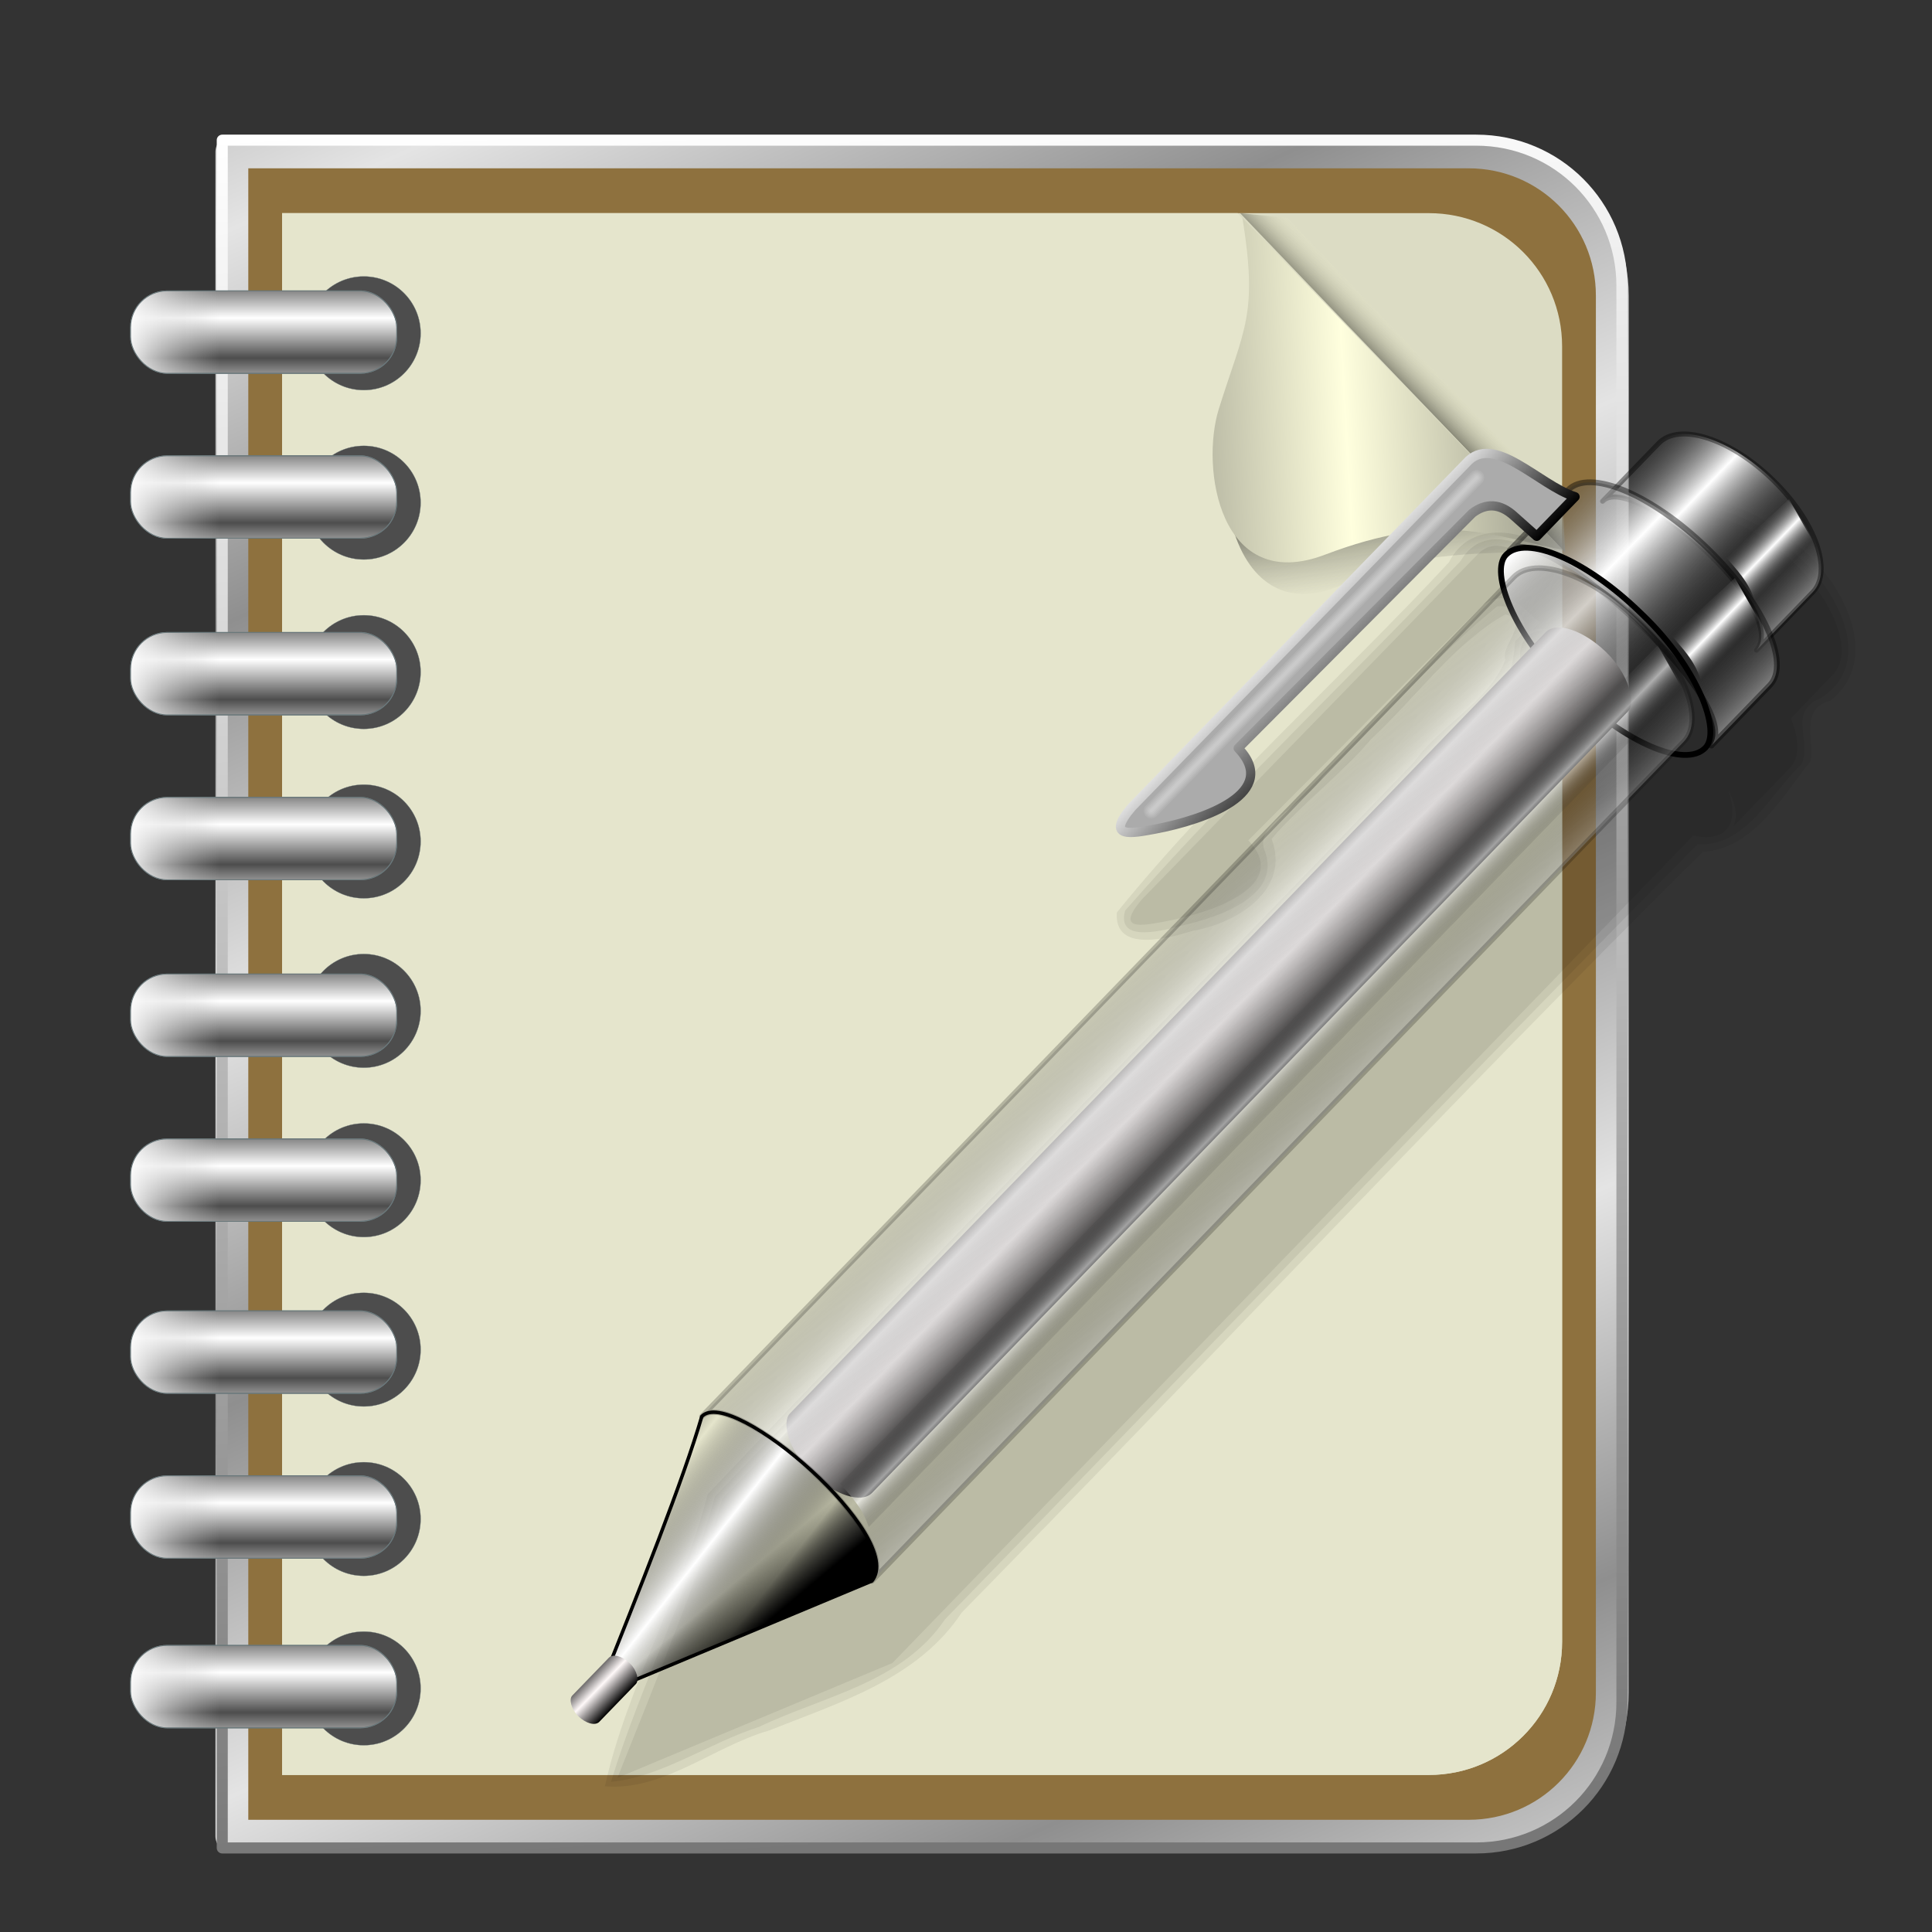 <?xml version="1.0" encoding="UTF-8" standalone="no"?>
<!-- Created with Inkscape (http://www.inkscape.org/) -->

<svg
   xmlns:dc="http://purl.org/dc/elements/1.1/"
   xmlns:cc="http://creativecommons.org/ns#"
   xmlns:rdf="http://www.w3.org/1999/02/22-rdf-syntax-ns#"
   xmlns:svg="http://www.w3.org/2000/svg"
   xmlns="http://www.w3.org/2000/svg"
   xmlns:xlink="http://www.w3.org/1999/xlink"
   xmlns:sodipodi="http://sodipodi.sourceforge.net/DTD/sodipodi-0.dtd"
   xmlns:inkscape="http://www.inkscape.org/namespaces/inkscape"
   id="svg2"
   version="1.1"
   inkscape:version="0.91 r13725"
   width="256"
   height="256"
   viewBox="0 0 256 256"
   sodipodi:docname="evolution-memos.svg">
  <rect x="0" y="0" width="256" height="256" fill="#333333" stroke="none"/>
  <defs
     id="defs6">
    <linearGradient
       inkscape:collect="always"
       id="linearGradient4367">
      <stop
         style="stop-color:#ffffff;stop-opacity:1"
         offset="0"
         id="stop4369" />
      <stop
         style="stop-color:#777777;stop-opacity:1"
         offset="1"
         id="stop4371" />
    </linearGradient>
    <linearGradient
       inkscape:collect="always"
       id="linearGradient4318">
      <stop
         style="stop-color:#000000;stop-opacity:0.478"
         offset="0"
         id="stop4320" />
      <stop
         style="stop-color:#59594e;stop-opacity:0;"
         offset="1"
         id="stop4322" />
    </linearGradient>
    <linearGradient
       inkscape:collect="always"
       id="linearGradient4308">
      <stop
         style="stop-color:#59594e;stop-opacity:1"
         offset="0"
         id="stop4310" />
      <stop
         style="stop-color:#ffffde;stop-opacity:0;"
         offset="1"
         id="stop4312" />
    </linearGradient>
    <linearGradient
       inkscape:collect="always"
       id="linearGradient4298">
      <stop
         style="stop-color:#ffffde;stop-opacity:1"
         offset="0"
         id="stop4300" />
      <stop
         style="stop-color:#a7a795;stop-opacity:1"
         offset="1"
         id="stop4302" />
    </linearGradient>
    <linearGradient
       inkscape:collect="always"
       id="linearGradient4284">
      <stop
         style="stop-color:#8f8f8f;stop-opacity:1"
         offset="0"
         id="stop4286" />
      <stop
         style="stop-color:#e4e4e4;stop-opacity:1"
         offset="1"
         id="stop4288" />
    </linearGradient>
    <linearGradient
       inkscape:collect="always"
       id="linearGradient4194">
      <stop
         style="stop-color:#bebebe;stop-opacity:0"
         offset="0"
         id="stop4196" />
      <stop
         style="stop-color:#ffffff;stop-opacity:1"
         offset="1"
         id="stop4198" />
    </linearGradient>
    <linearGradient
       id="linearGradient4174"
       inkscape:collect="always">
      <stop
         id="stop4186"
         offset="0"
         style="stop-color:#4d4d4d;stop-opacity:1;" />
      <stop
         id="stop4188"
         offset="1"
         style="stop-color:#ffffff;stop-opacity:1" />
    </linearGradient>
    <linearGradient
       inkscape:collect="always"
       xlink:href="#linearGradient4174"
       id="linearGradient4180"
       x1="44.266"
       y1="168.555"
       x2="44.266"
       y2="154.405"
       gradientUnits="userSpaceOnUse"
       spreadMethod="reflect"
       gradientTransform="translate(-1.665,0.832)" />
    <linearGradient
       inkscape:collect="always"
       xlink:href="#linearGradient4194"
       id="linearGradient4192"
       gradientUnits="userSpaceOnUse"
       gradientTransform="translate(-1.665,0.832)"
       spreadMethod="pad"
       x1="21.792"
       y1="161.064"
       x2="-12.336"
       y2="161.064" />
    <linearGradient
       inkscape:collect="always"
       xlink:href="#linearGradient4174"
       id="linearGradient4210"
       gradientUnits="userSpaceOnUse"
       gradientTransform="translate(-1.665,0.832)"
       spreadMethod="reflect"
       x1="44.266"
       y1="168.555"
       x2="44.266"
       y2="154.405" />
    <linearGradient
       inkscape:collect="always"
       xlink:href="#linearGradient4194"
       id="linearGradient4212"
       gradientUnits="userSpaceOnUse"
       gradientTransform="translate(-1.665,0.832)"
       spreadMethod="pad"
       x1="21.792"
       y1="161.064"
       x2="-12.336"
       y2="161.064" />
    <linearGradient
       inkscape:collect="always"
       xlink:href="#linearGradient4174"
       id="linearGradient4226"
       gradientUnits="userSpaceOnUse"
       gradientTransform="translate(-1.665,0.832)"
       spreadMethod="reflect"
       x1="44.266"
       y1="168.555"
       x2="44.266"
       y2="154.405" />
    <linearGradient
       inkscape:collect="always"
       xlink:href="#linearGradient4194"
       id="linearGradient4228"
       gradientUnits="userSpaceOnUse"
       gradientTransform="translate(-1.665,0.832)"
       spreadMethod="pad"
       x1="21.792"
       y1="161.064"
       x2="-12.336"
       y2="161.064" />
    <linearGradient
       inkscape:collect="always"
       xlink:href="#linearGradient4174"
       id="linearGradient4230"
       gradientUnits="userSpaceOnUse"
       gradientTransform="translate(-1.665,0.832)"
       spreadMethod="reflect"
       x1="44.266"
       y1="168.555"
       x2="44.266"
       y2="154.405" />
    <linearGradient
       inkscape:collect="always"
       xlink:href="#linearGradient4194"
       id="linearGradient4232"
       gradientUnits="userSpaceOnUse"
       gradientTransform="translate(-1.665,0.832)"
       spreadMethod="pad"
       x1="21.792"
       y1="161.064"
       x2="-12.336"
       y2="161.064" />
    <linearGradient
       inkscape:collect="always"
       xlink:href="#linearGradient4174"
       id="linearGradient4246"
       gradientUnits="userSpaceOnUse"
       gradientTransform="translate(-1.665,0.832)"
       spreadMethod="reflect"
       x1="44.266"
       y1="168.555"
       x2="44.266"
       y2="154.405" />
    <linearGradient
       inkscape:collect="always"
       xlink:href="#linearGradient4194"
       id="linearGradient4248"
       gradientUnits="userSpaceOnUse"
       gradientTransform="translate(-1.665,0.832)"
       spreadMethod="pad"
       x1="21.792"
       y1="161.064"
       x2="-12.336"
       y2="161.064" />
    <linearGradient
       inkscape:collect="always"
       xlink:href="#linearGradient4174"
       id="linearGradient4250"
       gradientUnits="userSpaceOnUse"
       gradientTransform="translate(-1.665,0.832)"
       spreadMethod="reflect"
       x1="44.266"
       y1="168.555"
       x2="44.266"
       y2="154.405" />
    <linearGradient
       inkscape:collect="always"
       xlink:href="#linearGradient4194"
       id="linearGradient4252"
       gradientUnits="userSpaceOnUse"
       gradientTransform="translate(-1.665,0.832)"
       spreadMethod="pad"
       x1="21.792"
       y1="161.064"
       x2="-12.336"
       y2="161.064" />
    <linearGradient
       inkscape:collect="always"
       xlink:href="#linearGradient4174"
       id="linearGradient4266"
       gradientUnits="userSpaceOnUse"
       gradientTransform="translate(-1.665,0.832)"
       spreadMethod="reflect"
       x1="44.266"
       y1="168.555"
       x2="44.266"
       y2="154.405" />
    <linearGradient
       inkscape:collect="always"
       xlink:href="#linearGradient4194"
       id="linearGradient4268"
       gradientUnits="userSpaceOnUse"
       gradientTransform="translate(-1.665,0.832)"
       spreadMethod="pad"
       x1="21.792"
       y1="161.064"
       x2="-12.336"
       y2="161.064" />
    <linearGradient
       inkscape:collect="always"
       xlink:href="#linearGradient4174"
       id="linearGradient4270"
       gradientUnits="userSpaceOnUse"
       gradientTransform="translate(-1.665,0.832)"
       spreadMethod="reflect"
       x1="44.266"
       y1="168.555"
       x2="44.266"
       y2="154.405" />
    <linearGradient
       inkscape:collect="always"
       xlink:href="#linearGradient4194"
       id="linearGradient4272"
       gradientUnits="userSpaceOnUse"
       gradientTransform="translate(-1.665,0.832)"
       spreadMethod="pad"
       x1="21.792"
       y1="161.064"
       x2="-12.336"
       y2="161.064" />
    <linearGradient
       inkscape:collect="always"
       xlink:href="#linearGradient4174"
       id="linearGradient4280"
       gradientUnits="userSpaceOnUse"
       gradientTransform="translate(-1.665,0.832)"
       spreadMethod="reflect"
       x1="44.266"
       y1="168.555"
       x2="44.266"
       y2="154.405" />
    <linearGradient
       inkscape:collect="always"
       xlink:href="#linearGradient4194"
       id="linearGradient4282"
       gradientUnits="userSpaceOnUse"
       gradientTransform="translate(-1.665,0.832)"
       spreadMethod="pad"
       x1="21.792"
       y1="161.064"
       x2="-12.336"
       y2="161.064" />
    <linearGradient
       inkscape:collect="always"
       xlink:href="#linearGradient4284"
       id="linearGradient4290"
       x1="154.672"
       y1="204.347"
       x2="103.364"
       y2="88.648"
       gradientUnits="userSpaceOnUse"
       spreadMethod="reflect"
       gradientTransform="translate(0,-464)" />
    <linearGradient
       inkscape:collect="always"
       xlink:href="#linearGradient4298"
       id="linearGradient4304"
       x1="419.299"
       y1="220.394"
       x2="483.413"
       y2="216.856"
       gradientUnits="userSpaceOnUse"
       spreadMethod="reflect"
       gradientTransform="translate(0,-464)" />
    <linearGradient
       inkscape:collect="always"
       xlink:href="#linearGradient4308"
       id="linearGradient4314"
       x1="428.204"
       y1="173.474"
       x2="440.89"
       y2="160.988"
       gradientUnits="userSpaceOnUse"
       gradientTransform="translate(0,-464)" />
    <linearGradient
       inkscape:collect="always"
       xlink:href="#linearGradient4318"
       id="linearGradient4324"
       x1="428.037"
       y1="222.503"
       x2="432.014"
       y2="249.971"
       gradientUnits="userSpaceOnUse"
       gradientTransform="translate(0,-464)" />
    <linearGradient
       inkscape:collect="always"
       xlink:href="#linearGradient4367"
       id="linearGradient4373"
       x1="170.281"
       y1="81.989"
       x2="210.113"
       y2="697.942"
       gradientUnits="userSpaceOnUse"
       gradientTransform="translate(0,-464)" />
    <linearGradient
       id="linearGradient2845">
      <stop
         style="stop-color:black;stop-opacity:0"
         offset="0"
         id="stop2847" />
      <stop
         style="stop-color:black;stop-opacity:1"
         offset="1"
         id="stop2849" />
    </linearGradient>
    <linearGradient
       id="linearGradient2831"
       inkscape:collect="always">
      <stop
         id="stop2833"
         offset="0"
         style="stop-color:#fff9f9;stop-opacity:1;" />
      <stop
         id="stop2835"
         offset="1"
         style="stop-color:black;stop-opacity:1" />
    </linearGradient>
    <linearGradient
       id="linearGradient2811"
       inkscape:collect="always">
      <stop
         id="stop2813"
         offset="0"
         style="stop-color:white;stop-opacity:1" />
      <stop
         id="stop2815"
         offset="1"
         style="stop-color:black;stop-opacity:1" />
    </linearGradient>
    <linearGradient
       id="linearGradient2797"
       inkscape:collect="always">
      <stop
         id="stop2799"
         offset="0"
         style="stop-color:black;stop-opacity:0" />
      <stop
         id="stop2801"
         offset="1"
         style="stop-color:white;stop-opacity:1" />
    </linearGradient>
    <linearGradient
       y2="16.34"
       x2="39.059"
       y1="16.34"
       x1="49.225"
       spreadMethod="reflect"
       gradientTransform="matrix(0.763,0,0,0.962,10.348,-7.886)"
       gradientUnits="userSpaceOnUse"
       id="linearGradient2878"
       xlink:href="#linearGradient2797"
       inkscape:collect="always" />
    <linearGradient
       y2="12.499"
       x2="49.246"
       y1="12.499"
       x1="46.511"
       spreadMethod="reflect"
       gradientTransform="translate(-1.376,-8.152)"
       gradientUnits="userSpaceOnUse"
       id="linearGradient2880"
       xlink:href="#linearGradient2797"
       inkscape:collect="always" />
    <linearGradient
       y2="16.34"
       x2="39.059"
       y1="16.34"
       x1="49.225"
       spreadMethod="reflect"
       gradientUnits="userSpaceOnUse"
       id="linearGradient2882"
       xlink:href="#linearGradient2797"
       inkscape:collect="always" />
    <linearGradient
       y2="19.978"
       x2="32.158"
       y1="19.582"
       x1="48.748"
       gradientUnits="userSpaceOnUse"
       id="linearGradient2884"
       xlink:href="#linearGradient2797"
       inkscape:collect="always" />
    <linearGradient
       y2="65.712"
       x2="91.336"
       y1="65.712"
       x1="79.657"
       spreadMethod="reflect"
       gradientTransform="matrix(0.559,0,0,1,-2.274,4.192)"
       gradientUnits="userSpaceOnUse"
       id="linearGradient2886"
       xlink:href="#linearGradient2831"
       inkscape:collect="always" />
    <linearGradient
       y2="16.34"
       x2="39.059"
       y1="16.34"
       x1="49.225"
       spreadMethod="reflect"
       gradientTransform="matrix(0.843,0,0,1.003,6.845,8.647)"
       gradientUnits="userSpaceOnUse"
       id="linearGradient2888"
       xlink:href="#linearGradient2797"
       inkscape:collect="always" />
    <linearGradient
       y2="12.499"
       x2="49.246"
       y1="12.499"
       x1="46.511"
       spreadMethod="reflect"
       gradientUnits="userSpaceOnUse"
       id="linearGradient2890"
       xlink:href="#linearGradient2797"
       inkscape:collect="always" />
    <linearGradient
       y2="12.499"
       x2="49.246"
       y1="12.499"
       x1="46.511"
       spreadMethod="reflect"
       gradientTransform="translate(-0.749,8.834)"
       gradientUnits="userSpaceOnUse"
       id="linearGradient2892"
       xlink:href="#linearGradient2797"
       inkscape:collect="always" />
    <linearGradient
       y2="36.695"
       x2="33.01"
       y1="36.695"
       x1="21.96"
       gradientUnits="userSpaceOnUse"
       id="linearGradient2894"
       xlink:href="#linearGradient2811"
       inkscape:collect="always" />
    <linearGradient
       y2="119.233"
       x2="41.286"
       y1="120.142"
       x1="33.917"
       spreadMethod="reflect"
       gradientTransform="matrix(0.843,0,0,1.003,6.845,8.647)"
       gradientUnits="userSpaceOnUse"
       id="linearGradient2896"
       xlink:href="#linearGradient2797"
       inkscape:collect="always" />
    <linearGradient
       y2="122.871"
       x2="51.182"
       y1="122.221"
       x1="45.978"
       spreadMethod="pad"
       gradientTransform="matrix(0.843,0,0,1.003,6.845,8.647)"
       gradientUnits="userSpaceOnUse"
       id="linearGradient2898"
       xlink:href="#linearGradient2845"
       inkscape:collect="always" />
    <linearGradient
       y2="148.856"
       x2="29.589"
       y1="148.856"
       x1="25.679"
       spreadMethod="reflect"
       gradientTransform="matrix(0.532,0,0,0.598,29.883,56.321)"
       gradientUnits="userSpaceOnUse"
       id="linearGradient2900"
       xlink:href="#linearGradient2831"
       inkscape:collect="always" />
    <linearGradient
       inkscape:collect="always"
       xlink:href="#linearGradient2811"
       id="linearGradient2865"
       x1="142.97"
       y1="202.215"
       x2="150.117"
       y2="42.245"
       gradientUnits="userSpaceOnUse" />
    <linearGradient
       inkscape:collect="always"
       xlink:href="#linearGradient2811"
       id="linearGradient2857"
       x1="121.576"
       y1="41.947"
       x2="113.72"
       y2="204.896"
       gradientUnits="userSpaceOnUse" />
    <linearGradient
       inkscape:collect="always"
       xlink:href="#linearGradient2811"
       id="linearGradient2849"
       x1="144.808"
       y1="77.37"
       x2="145.413"
       y2="165.719"
       gradientUnits="userSpaceOnUse"
       spreadMethod="reflect" />
    <linearGradient
       inkscape:collect="always"
       xlink:href="#linearGradient2811"
       id="linearGradient2835"
       x1="123.62"
       y1="165.719"
       x2="122.81"
       y2="53.922"
       gradientUnits="userSpaceOnUse" />
    <linearGradient
       inkscape:collect="always"
       xlink:href="#linearGradient2811"
       id="linearGradient2827"
       x1="177.021"
       y1="172.182"
       x2="177.701"
       y2="190.767"
       gradientUnits="userSpaceOnUse" />
    <linearGradient
       inkscape:collect="always"
       xlink:href="#linearGradient2811"
       id="linearGradient2819"
       x1="165.021"
       y1="190.767"
       x2="165.021"
       y2="172.182"
       gradientUnits="userSpaceOnUse" />
  </defs>
  <sodipodi:namedview
     pagecolor="#ffffff"
     bordercolor="#666666"
     borderopacity="1"
     objecttolerance="10"
     gridtolerance="10"
     guidetolerance="10"
     inkscape:pageopacity="0"
     inkscape:pageshadow="2"
     inkscape:window-width="1920"
     inkscape:window-height="1056"
     id="namedview4"
     showgrid="false"
     inkscape:snap-global="false"
     inkscape:zoom="2.56"
     inkscape:cx="128"
     inkscape:cy="128"
     inkscape:window-x="0"
     inkscape:window-y="0"
     inkscape:window-maximized="1"
     inkscape:current-layer="svg2" />
  <g
     id="layer1"
     inkscape:label="1. réteg"
     transform="translate(1.119,-1.406)">
    <path
       inkscape:connector-curvature="0"
       id="text3905"
       d="m 14.673,-7.944 -5.291,0 -0.835,2.391 -3.401,0 4.86,-13.122 4.034,0 4.86,13.122 -3.401,0 -0.826,-2.391 m -4.447,-2.435 3.595,0 -1.793,-5.221 -1.802,5.221 m 10.406,-8.297 5.616,0 c 1.67,1.3e-5 2.95,0.372 3.841,1.116 0.896,0.738 1.345,1.793 1.345,3.164 -1.3e-5,1.377 -0.448,2.438 -1.345,3.182 -0.891,0.738 -2.171,1.107 -3.841,1.107 l -2.232,0 0,4.553 -3.384,0 0,-13.122 m 3.384,2.452 0,3.665 1.872,0 c 0.656,7e-6 1.163,-0.158 1.521,-0.475 0.357,-0.322 0.536,-0.776 0.536,-1.362 -9e-6,-0.586 -0.179,-1.037 -0.536,-1.354 -0.357,-0.316 -0.864,-0.475 -1.521,-0.475 l -1.872,0"
       style="font-style:normal;font-weight:bold;font-size:18px;font-family:'Bitstream Vera Sans';fill:#000000;fill-opacity:1;stroke:none;stroke-width:1px;stroke-linecap:butt;stroke-linejoin:miter;stroke-opacity:1" />
  </g>
  <g
     id="g4636"
     transform="translate(-5.078,-2.344)">
    <g
       transform="matrix(0.375,0,0,0.375,26.751,160.263)"
       id="g4562">
      <path
         style="opacity:1;fill:#8e713e;fill-opacity:1;fill-rule:nonzero;stroke:url(#linearGradient4290);stroke-width:11.6;stroke-linecap:round;stroke-linejoin:round;stroke-miterlimit:4;stroke-dasharray:none;stroke-opacity:1"
         d="m 24.139,227.7 404.53,0 32.463,0 c 28.129,0 50.775,-22.646 50.775,-50.775 l 0,-493.594 c 0,-28.129 -22.646,-50.775 -50.775,-50.775 l -32.463,0 -404.53,0 z"
         id="rect4138"
         inkscape:connector-curvature="0"
         sodipodi:nodetypes="ccssssccc" />
      <path
         sodipodi:nodetypes="ccssssccc"
         inkscape:connector-curvature="0"
         id="path4292"
         d="m 41.877,206.058 375.11,0 30.102,0 c 26.083,0 47.083,-20.999 47.083,-47.083 l 0,-457.696 c 0,-26.083 -20.999,-47.083 -47.083,-47.083 l -30.102,0 -375.11,0 z"
         style="opacity:1;fill:#dcdcc4;fill-opacity:1;fill-rule:nonzero;stroke:none;stroke-width:11.6;stroke-linecap:round;stroke-linejoin:round;stroke-miterlimit:4;stroke-dasharray:none;stroke-opacity:1" />
      <path
         style="opacity:1;fill:#e5e5cc;fill-opacity:1;fill-rule:nonzero;stroke:none;stroke-width:11.6;stroke-linecap:round;stroke-linejoin:round;stroke-miterlimit:4;stroke-dasharray:none;stroke-opacity:1"
         d="m 41.877,206.058 375.11,0 30.102,0 c 26.083,0 47.083,-20.999 47.083,-47.083 l 0,-386.582 c -51.807,-49.861 -61.157,-58.266 -114.641,-118.196 l -337.653,0 z"
         id="path4294"
         inkscape:connector-curvature="0"
         sodipodi:nodetypes="ccsscccc" />
      <path
         sodipodi:nodetypes="ccssssccc"
         inkscape:connector-curvature="0"
         id="path4365"
         d="m 20.74,231.847 410.169,0 32.915,0 c 28.521,0 51.483,-22.962 51.483,-51.483 l 0,-500.474 c 0,-28.521 -22.962,-51.483 -51.483,-51.483 l -32.915,0 -410.169,0 z"
         style="opacity:1;fill:none;fill-opacity:1;fill-rule:nonzero;stroke:url(#linearGradient4373);stroke-width:3.9;stroke-linecap:round;stroke-linejoin:round;stroke-miterlimit:4;stroke-dasharray:none;stroke-opacity:1" />
      <g
         id="g4326"
         transform="translate(0,-464)">
        <g
           style="fill:#4d4d4d;fill-opacity:1"
           id="g4161">
          <circle
             style="opacity:1;fill:#4d4d4d;fill-opacity:1;fill-rule:nonzero;stroke:#6a787b;stroke-width:0.09;stroke-linecap:round;stroke-linejoin:round;stroke-miterlimit:4;stroke-dasharray:none;stroke-opacity:1"
             id="path4143"
             cx="70.751"
             cy="160.647"
             r="20.082" />
          <circle
             r="20.082"
             cy="220.501"
             cx="70.751"
             id="circle4145"
             style="opacity:1;fill:#4d4d4d;fill-opacity:1;fill-rule:nonzero;stroke:#6a787b;stroke-width:0.09;stroke-linecap:round;stroke-linejoin:round;stroke-miterlimit:4;stroke-dasharray:none;stroke-opacity:1" />
          <circle
             style="opacity:1;fill:#4d4d4d;fill-opacity:1;fill-rule:nonzero;stroke:#6a787b;stroke-width:0.09;stroke-linecap:round;stroke-linejoin:round;stroke-miterlimit:4;stroke-dasharray:none;stroke-opacity:1"
             id="circle4147"
             cx="70.751"
             cy="280.355"
             r="20.082" />
          <circle
             r="20.082"
             cy="340.209"
             cx="70.751"
             id="circle4149"
             style="opacity:1;fill:#4d4d4d;fill-opacity:1;fill-rule:nonzero;stroke:#6a787b;stroke-width:0.09;stroke-linecap:round;stroke-linejoin:round;stroke-miterlimit:4;stroke-dasharray:none;stroke-opacity:1" />
          <circle
             style="opacity:1;fill:#4d4d4d;fill-opacity:1;fill-rule:nonzero;stroke:#6a787b;stroke-width:0.09;stroke-linecap:round;stroke-linejoin:round;stroke-miterlimit:4;stroke-dasharray:none;stroke-opacity:1"
             id="circle4151"
             cx="70.751"
             cy="400.062"
             r="20.082" />
          <circle
             r="20.082"
             cy="459.916"
             cx="70.751"
             id="circle4153"
             style="opacity:1;fill:#4d4d4d;fill-opacity:1;fill-rule:nonzero;stroke:#6a787b;stroke-width:0.09;stroke-linecap:round;stroke-linejoin:round;stroke-miterlimit:4;stroke-dasharray:none;stroke-opacity:1" />
          <circle
             style="opacity:1;fill:#4d4d4d;fill-opacity:1;fill-rule:nonzero;stroke:#6a787b;stroke-width:0.09;stroke-linecap:round;stroke-linejoin:round;stroke-miterlimit:4;stroke-dasharray:none;stroke-opacity:1"
             id="circle4155"
             cx="70.751"
             cy="519.77"
             r="20.082" />
          <circle
             r="20.082"
             cy="579.624"
             cx="70.751"
             id="circle4157"
             style="opacity:1;fill:#4d4d4d;fill-opacity:1;fill-rule:nonzero;stroke:#6a787b;stroke-width:0.09;stroke-linecap:round;stroke-linejoin:round;stroke-miterlimit:4;stroke-dasharray:none;stroke-opacity:1" />
          <circle
             style="opacity:1;fill:#4d4d4d;fill-opacity:1;fill-rule:nonzero;stroke:#6a787b;stroke-width:0.09;stroke-linecap:round;stroke-linejoin:round;stroke-miterlimit:4;stroke-dasharray:none;stroke-opacity:1"
             id="circle4159"
             cx="70.751"
             cy="639.478"
             r="20.082" />
        </g>
        <g
           id="g4200">
          <rect
             style="opacity:1;fill:url(#linearGradient4180);fill-opacity:1;fill-rule:nonzero;stroke:#6a787b;stroke-width:0.3;stroke-linecap:round;stroke-linejoin:round;stroke-miterlimit:4;stroke-dasharray:none;stroke-opacity:1"
             id="rect4172"
             width="94.058"
             height="29.133"
             x="-11.653"
             y="145.665"
             ry="12.902" />
          <rect
             ry="12.902"
             y="145.665"
             x="-11.653"
             height="29.133"
             width="94.058"
             id="rect4182"
             style="opacity:1;fill:url(#linearGradient4192);fill-opacity:1;fill-rule:nonzero;stroke:#6a787b;stroke-width:0.3;stroke-linecap:round;stroke-linejoin:round;stroke-miterlimit:4;stroke-dasharray:none;stroke-opacity:1" />
        </g>
        <g
           transform="translate(0,58.266)"
           id="g4204">
          <rect
             ry="12.902"
             y="145.665"
             x="-11.653"
             height="29.133"
             width="94.058"
             id="rect4206"
             style="opacity:1;fill:url(#linearGradient4210);fill-opacity:1;fill-rule:nonzero;stroke:#6a787b;stroke-width:0.3;stroke-linecap:round;stroke-linejoin:round;stroke-miterlimit:4;stroke-dasharray:none;stroke-opacity:1" />
          <rect
             style="opacity:1;fill:url(#linearGradient4212);fill-opacity:1;fill-rule:nonzero;stroke:#6a787b;stroke-width:0.3;stroke-linecap:round;stroke-linejoin:round;stroke-miterlimit:4;stroke-dasharray:none;stroke-opacity:1"
             id="rect4208"
             width="94.058"
             height="29.133"
             x="-11.653"
             y="145.665"
             ry="12.902" />
        </g>
        <g
           transform="translate(0,120.694)"
           id="g4214">
          <rect
             ry="12.902"
             y="145.665"
             x="-11.653"
             height="29.133"
             width="94.058"
             id="rect4216"
             style="opacity:1;fill:url(#linearGradient4226);fill-opacity:1;fill-rule:nonzero;stroke:#6a787b;stroke-width:0.3;stroke-linecap:round;stroke-linejoin:round;stroke-miterlimit:4;stroke-dasharray:none;stroke-opacity:1" />
          <rect
             style="opacity:1;fill:url(#linearGradient4228);fill-opacity:1;fill-rule:nonzero;stroke:#6a787b;stroke-width:0.3;stroke-linecap:round;stroke-linejoin:round;stroke-miterlimit:4;stroke-dasharray:none;stroke-opacity:1"
             id="rect4218"
             width="94.058"
             height="29.133"
             x="-11.653"
             y="145.665"
             ry="12.902" />
        </g>
        <g
           id="g4220"
           transform="translate(0,178.96)">
          <rect
             style="opacity:1;fill:url(#linearGradient4230);fill-opacity:1;fill-rule:nonzero;stroke:#6a787b;stroke-width:0.3;stroke-linecap:round;stroke-linejoin:round;stroke-miterlimit:4;stroke-dasharray:none;stroke-opacity:1"
             id="rect4222"
             width="94.058"
             height="29.133"
             x="-11.653"
             y="145.665"
             ry="12.902" />
          <rect
             ry="12.902"
             y="145.665"
             x="-11.653"
             height="29.133"
             width="94.058"
             id="rect4224"
             style="opacity:1;fill:url(#linearGradient4232);fill-opacity:1;fill-rule:nonzero;stroke:#6a787b;stroke-width:0.3;stroke-linecap:round;stroke-linejoin:round;stroke-miterlimit:4;stroke-dasharray:none;stroke-opacity:1" />
        </g>
        <g
           id="g4234"
           transform="translate(0,241.387)">
          <rect
             style="opacity:1;fill:url(#linearGradient4246);fill-opacity:1;fill-rule:nonzero;stroke:#6a787b;stroke-width:0.3;stroke-linecap:round;stroke-linejoin:round;stroke-miterlimit:4;stroke-dasharray:none;stroke-opacity:1"
             id="rect4236"
             width="94.058"
             height="29.133"
             x="-11.653"
             y="145.665"
             ry="12.902" />
          <rect
             ry="12.902"
             y="145.665"
             x="-11.653"
             height="29.133"
             width="94.058"
             id="rect4238"
             style="opacity:1;fill:url(#linearGradient4248);fill-opacity:1;fill-rule:nonzero;stroke:#6a787b;stroke-width:0.3;stroke-linecap:round;stroke-linejoin:round;stroke-miterlimit:4;stroke-dasharray:none;stroke-opacity:1" />
        </g>
        <g
           transform="translate(0,299.653)"
           id="g4240">
          <rect
             ry="12.902"
             y="145.665"
             x="-11.653"
             height="29.133"
             width="94.058"
             id="rect4242"
             style="opacity:1;fill:url(#linearGradient4250);fill-opacity:1;fill-rule:nonzero;stroke:#6a787b;stroke-width:0.3;stroke-linecap:round;stroke-linejoin:round;stroke-miterlimit:4;stroke-dasharray:none;stroke-opacity:1" />
          <rect
             style="opacity:1;fill:url(#linearGradient4252);fill-opacity:1;fill-rule:nonzero;stroke:#6a787b;stroke-width:0.3;stroke-linecap:round;stroke-linejoin:round;stroke-miterlimit:4;stroke-dasharray:none;stroke-opacity:1"
             id="rect4244"
             width="94.058"
             height="29.133"
             x="-11.653"
             y="145.665"
             ry="12.902" />
        </g>
        <g
           transform="translate(0,360.416)"
           id="g4254">
          <rect
             ry="12.902"
             y="145.665"
             x="-11.653"
             height="29.133"
             width="94.058"
             id="rect4256"
             style="opacity:1;fill:url(#linearGradient4266);fill-opacity:1;fill-rule:nonzero;stroke:#6a787b;stroke-width:0.3;stroke-linecap:round;stroke-linejoin:round;stroke-miterlimit:4;stroke-dasharray:none;stroke-opacity:1" />
          <rect
             style="opacity:1;fill:url(#linearGradient4268);fill-opacity:1;fill-rule:nonzero;stroke:#6a787b;stroke-width:0.3;stroke-linecap:round;stroke-linejoin:round;stroke-miterlimit:4;stroke-dasharray:none;stroke-opacity:1"
             id="rect4258"
             width="94.058"
             height="29.133"
             x="-11.653"
             y="145.665"
             ry="12.902" />
        </g>
        <g
           id="g4260"
           transform="translate(0,418.682)">
          <rect
             style="opacity:1;fill:url(#linearGradient4270);fill-opacity:1;fill-rule:nonzero;stroke:#6a787b;stroke-width:0.3;stroke-linecap:round;stroke-linejoin:round;stroke-miterlimit:4;stroke-dasharray:none;stroke-opacity:1"
             id="rect4262"
             width="94.058"
             height="29.133"
             x="-11.653"
             y="145.665"
             ry="12.902" />
          <rect
             ry="12.902"
             y="145.665"
             x="-11.653"
             height="29.133"
             width="94.058"
             id="rect4264"
             style="opacity:1;fill:url(#linearGradient4272);fill-opacity:1;fill-rule:nonzero;stroke:#6a787b;stroke-width:0.3;stroke-linecap:round;stroke-linejoin:round;stroke-miterlimit:4;stroke-dasharray:none;stroke-opacity:1" />
        </g>
        <g
           transform="translate(0,478.613)"
           id="g4274">
          <rect
             ry="12.902"
             y="145.665"
             x="-11.653"
             height="29.133"
             width="94.058"
             id="rect4276"
             style="opacity:1;fill:url(#linearGradient4280);fill-opacity:1;fill-rule:nonzero;stroke:#6a787b;stroke-width:0.3;stroke-linecap:round;stroke-linejoin:round;stroke-miterlimit:4;stroke-dasharray:none;stroke-opacity:1" />
          <rect
             style="opacity:1;fill:url(#linearGradient4282);fill-opacity:1;fill-rule:nonzero;stroke:#6a787b;stroke-width:0.3;stroke-linecap:round;stroke-linejoin:round;stroke-miterlimit:4;stroke-dasharray:none;stroke-opacity:1"
             id="rect4278"
             width="94.058"
             height="29.133"
             x="-11.653"
             y="145.665"
             ry="12.902" />
        </g>
      </g>
      <path
         style="fill:url(#linearGradient4324);fill-opacity:1;fill-rule:evenodd;stroke:none;stroke-width:1px;stroke-linecap:butt;stroke-linejoin:miter;stroke-opacity:1"
         d="m 377.896,-234.266 c 5.768,19.325 19.679,28.949 39.954,19.145 24.971,-12.076 49.942,-9.902 74.913,-11.653 l -40.786,-23.306 z"
         id="path4316"
         inkscape:connector-curvature="0"
         sodipodi:nodetypes="csccc" />
      <path
         style="fill:url(#linearGradient4304);fill-opacity:1;fill-rule:evenodd;stroke:none;stroke-width:1px;stroke-linecap:butt;stroke-linejoin:miter;stroke-opacity:1"
         d="m 381.225,-344.139 113.202,117.364 c -25.673,-5.142 -43.081,-13.917 -84.069,1.665 -37.14,14.119 -44.067,-30.553 -37.457,-51.607 8.99,-28.631 13.825,-33.154 8.324,-67.422 z"
         id="path4296"
         inkscape:connector-curvature="0"
         sodipodi:nodetypes="ccssc" />
      <path
         style="fill:url(#linearGradient4314);fill-opacity:1;fill-rule:evenodd;stroke:none;stroke-width:1px;stroke-linecap:butt;stroke-linejoin:miter;stroke-opacity:1"
         d="m 380.393,-345.803 114.867,119.861 -0.832,-16.647 -97.387,-101.549 z"
         id="path4306"
         inkscape:connector-curvature="0" />
    </g>
    <g
       style="fill:#000000;fill-opacity:0.067"
       transform="translate(-240.899,23.093)"
       id="g3012">
      <path
         inkscape:connector-curvature="0"
         style="fill:#000000;fill-opacity:0.067;stroke:none;stroke-width:0.656;stroke-linecap:round;stroke-linejoin:round;stroke-miterlimit:4;stroke-dashoffset:0;stroke-opacity:1"
         d="m 470.344,45.75 c -4.817,0.806 -6.44,8.719 -11.969,6.188 -2.307,0.116 -4.13,4.29 -5.969,1.062 -3.985,-3.698 -11.566,-5.028 -14.436,0.758 -14.494,15.603 -30.66,29.922 -44.001,46.398 -0.415,5.461 7.006,3.388 10.031,2.438 5.856,-0.998 13.024,-5.422 10.469,-12.188 4.032,-4.693 9.163,-8.464 13.219,-13.25 5.882,-5.458 10.989,-12.675 17.75,-16.5 3.415,0.952 -0.64,4.052 0,6.031 -2.229,5.608 -8.573,8.586 -12.068,13.502 -31.169,32.385 -62.717,64.445 -93.619,97.061 -3.438,13.172 -10.683,25.513 -13.625,38.688 7.657,0.702 14.457,-5.299 21.719,-7.375 9.297,-3.712 19.72,-6.81 25.551,-15.621 32.813,-33.488 65.012,-67.89 98.199,-100.817 6.781,-0.429 10.569,-7.386 14.312,-12.062 0.446,-2.857 -1.404,-6.999 2.594,-7.969 7.193,-5.709 1.356,-16.172 -4.375,-20.594 -3.733,-3.348 -8.556,-6.284 -13.781,-5.75 z"
         id="path3008" />
      <path
         inkscape:connector-curvature="0"
         style="fill:#000000;fill-opacity:0.067;stroke:none;stroke-width:0.656;stroke-linecap:round;stroke-linejoin:round;stroke-miterlimit:4;stroke-dashoffset:0;stroke-opacity:1"
         d="m 471.438,46.688 c -5.337,-0.155 -6.546,8.625 -12,6.344 -3.05,-0.925 -4.408,4.478 -6.906,1.344 -3.543,-2.953 -9.958,-6.104 -13.02,-0.785 -14.677,15.544 -30.381,30.309 -44.449,46.317 -1.25,4.52 5.478,2.512 7.755,1.93 4.539,-1.048 13.257,-3.902 10.651,-10.086 -1.108,-3.586 6,-6.296 7.753,-9.592 7.846,-7.319 14.861,-15.938 23.153,-22.564 2.979,-0.257 4.986,2.59 2.375,4.594 -0.289,3.061 -0.541,5.503 -3.633,7.344 -34.106,35.355 -68.429,70.54 -102.399,106 -3.648,12.913 -9.901,25.141 -13.781,37.812 6.484,-0.542 13.132,-5.202 19.674,-7.302 8.621,-4.105 18.893,-5.816 24.586,-14.227 33.275,-34.162 66.325,-68.951 99.74,-102.721 6.394,0.454 9.683,-6.801 13.781,-10.625 1.386,-3.217 -1.952,-6.858 2.527,-8.723 7.193,-4.617 2.324,-13.834 -2.433,-18.215 -3.538,-3.484 -8.173,-6.882 -13.375,-6.844 z"
         id="path3004" />
      <path
         inkscape:connector-curvature="0"
         style="fill:#000000;fill-opacity:0.067;stroke:none;stroke-width:0.656;stroke-linecap:round;stroke-linejoin:round;stroke-miterlimit:4;stroke-dashoffset:0;stroke-opacity:1"
         d="m 472.04,47.669 c -1.475,-0.043 -2.686,0.345 -3.531,1.219 l -5.656,5.812 c -1.226,-0.421 -2.358,-0.637 -3.344,-0.656 -1.282,-0.025 -2.328,0.305 -3.031,1.031 l -1.688,1.75 c -3.637,-1.714 -7.759,-5.598 -10.938,-5.219 -0.819,0.098 -1.547,0.477 -2.219,1.25 l -44.344,45.562 c -3.606,4.229 0.008,3.499 3.031,2.937 6.782,-1.26 16.68,-4.891 11.062,-10.75 l 31.031,-31.125 c 1.812,-1.369 3.637,-1.313 5.5,0.375 l 2.094,1.875 -1.094,1.156 c 0.494,-0.354 1.273,-0.379 2.219,-0.156 -1.226,-0.04 -2.212,0.252 -2.875,0.938 -0.945,0.976 -1.085,2.602 -0.562,4.594 l -106,109.562 c -2.427,8.322 -8.158,22.653 -13.906,37 L 364.228,199.607 470.321,89.982 c 1.9,0.393 3.435,0.189 4.344,-0.75 1.061,-1.097 1.089,-3.008 0.312,-5.344 1.087,2.148 1.39,3.94 0.5,5.062 l 7.719,-8 c 1.266,-1.308 1.209,-3.673 0.094,-6.531 l 5.594,-5.812 c 2.705,-2.796 0.338,-9.439 -5.312,-14.906 -3.885,-3.759 -8.286,-5.937 -11.531,-6.031 z"
         id="path2904" />
    </g>
    <g
       transform="matrix(1.101,1.065,-1.065,1.101,191.401,19.452)"
       id="g2863">
      <path
         inkscape:connector-curvature="0"
         sodipodi:nodetypes="cccccc"
         id="path2819"
         d="m 43.862,-0.245 c 5.133,0 9.266,2.045 9.266,4.585 l 0,6.986 c -0.365,-4.66 -18.59,-3.587 -18.532,0 l 0,-6.986 c 0,-2.54 4.133,-4.585 9.266,-4.585 z"
         style="fill:url(#linearGradient2878);fill-opacity:1;stroke:#000000;stroke-width:0.428;stroke-linecap:round;stroke-linejoin:round;stroke-miterlimit:4;stroke-dashoffset:0;stroke-opacity:0.4" />
      <path
         inkscape:connector-curvature="0"
         sodipodi:nodetypes="ccccc"
         id="path2823"
         d="m 46.053,-0.019 4.051,1.187 -0.07,7.195 c -1.598,-0.852 -2.979,-0.835 -4.401,-0.978 l 0.419,-7.404 z"
         style="fill:url(#linearGradient2880);fill-opacity:1;fill-rule:evenodd;stroke:none;stroke-width:0;stroke-linecap:round;stroke-linejoin:round;stroke-miterlimit:4;stroke-dasharray:none;stroke-opacity:1" />
      <path
         inkscape:connector-curvature="0"
         style="fill:url(#linearGradient2882);fill-opacity:1;stroke:#000000;stroke-width:0.5;stroke-linecap:round;stroke-linejoin:round;stroke-miterlimit:4;stroke-dashoffset:0;stroke-opacity:0.422"
         d="m 43.915,7.943 c 6.727,0 12.142,2.126 12.142,4.766 l 0,7.262 c -0.479,-4.845 -24.36,-3.729 -24.284,0 l 0,-7.262 c 0,-2.64 5.415,-4.766 12.142,-4.766 z"
         id="rect1873"
         sodipodi:nodetypes="cccccc" />
      <rect
         style="opacity:1;fill:url(#linearGradient2884);fill-opacity:1;stroke:#000000;stroke-width:0.5;stroke-linecap:round;stroke-linejoin:round;stroke-miterlimit:4;stroke-dasharray:none;stroke-dashoffset:0;stroke-opacity:1"
         id="rect2781"
         width="24.005"
         height="8.99"
         x="31.809"
         y="15.977"
         rx="11.756"
         ry="4.495" />
      <rect
         style="opacity:1;fill:url(#linearGradient2886);fill-opacity:1;stroke:none;stroke-width:0;stroke-linecap:round;stroke-linejoin:round;stroke-miterlimit:4;stroke-dasharray:none;stroke-dashoffset:0;stroke-opacity:1"
         id="rect2829"
         width="9.882"
         height="98.823"
         x="38.93"
         y="20.493"
         ry="2.396"
         rx="4.941" />
      <path
         inkscape:connector-curvature="0"
         sodipodi:nodetypes="cccccc"
         id="path2791"
         d="m 43.865,16.616 c 5.671,0 10.236,2.133 10.236,4.782 l 0,101.006 c -0.404,-4.861 -20.536,-3.741 -20.471,0 l 0,-101.006 c 0,-2.649 4.565,-4.782 10.236,-4.782 z"
         style="opacity:0.653;fill:url(#linearGradient2888);fill-opacity:1;stroke:#000000;stroke-width:0.46;stroke-linecap:round;stroke-linejoin:round;stroke-miterlimit:4;stroke-dashoffset:0;stroke-opacity:0.333" />
      <path
         inkscape:connector-curvature="0"
         style="fill:url(#linearGradient2890);fill-opacity:1;fill-rule:evenodd;stroke:none;stroke-width:0;stroke-linecap:round;stroke-linejoin:round;stroke-miterlimit:4;stroke-dasharray:none;stroke-opacity:1"
         d="m 47.43,8.134 4.051,1.187 -0.07,7.195 c -1.598,-0.852 -2.979,-0.835 -4.401,-0.978 l 0.419,-7.404 z"
         id="path2795"
         sodipodi:nodetypes="ccccc" />
      <path
         inkscape:connector-curvature="0"
         sodipodi:nodetypes="ccccc"
         id="path2805"
         d="m 46.681,16.968 4.051,1.187 -0.07,101.085 c -1.598,-0.852 -2.979,-0.835 -4.401,-0.978 L 46.681,16.968 Z"
         style="opacity:0.622;fill:url(#linearGradient2892);fill-opacity:1;fill-rule:evenodd;stroke:none;stroke-width:0;stroke-linecap:round;stroke-linejoin:round;stroke-miterlimit:4;stroke-dasharray:none;stroke-opacity:1" />
      <path
         inkscape:connector-curvature="0"
         style="fill:#ababab;fill-opacity:1;fill-rule:evenodd;stroke:url(#linearGradient2894);stroke-width:0.8;stroke-linecap:round;stroke-linejoin:round;stroke-miterlimit:4;stroke-dasharray:none;stroke-opacity:1"
         d="m 32.61,12.701 0,4.764 -2.647,0.106 c -1.64,0.054 -2.524,0.864 -2.753,2.329 l -0.424,28.692 c 5.296,0.199 2.292,6.388 -0.318,10.058 -1.164,1.636 -2.525,3.621 -2.753,0 L 23.822,17.148 c -0.19,-3.562 5.828,-2.985 8.788,-4.447 z"
         id="path2809"
         sodipodi:nodetypes="cccccsccc" />
      <path
         inkscape:connector-curvature="0"
         style="opacity:1;fill:url(#linearGradient2896);fill-opacity:1;stroke:#000000;stroke-width:0.3;stroke-linecap:round;stroke-linejoin:round;stroke-miterlimit:4;stroke-dasharray:none;stroke-dashoffset:0;stroke-opacity:1"
         d="M 43.918,146.072 54.101,122.404 c -0.404,-4.861 -20.536,-3.741 -20.471,0 2.64,5.007 6.472,14.326 10.288,23.668 z"
         id="path2839"
         sodipodi:nodetypes="cccc" />
      <path
         inkscape:connector-curvature="0"
         sodipodi:nodetypes="cccc"
         id="path2843"
         d="M 43.918,146.072 54.101,122.404 c -0.404,-4.861 -20.536,-3.741 -20.471,0 2.64,5.007 6.472,14.326 10.288,23.668 z"
         style="opacity:1;fill:url(#linearGradient2898);fill-opacity:1;stroke:none;stroke-width:0;stroke-linecap:round;stroke-linejoin:round;stroke-miterlimit:4;stroke-dasharray:none;stroke-dashoffset:0;stroke-opacity:1" />
      <rect
         style="opacity:1;fill:url(#linearGradient2900);fill-opacity:1;stroke:none;stroke-width:0;stroke-linecap:round;stroke-linejoin:round;stroke-miterlimit:4;stroke-dasharray:none;stroke-dashoffset:0;stroke-opacity:1"
         id="rect2853"
         width="3.259"
         height="6.387"
         x="42.363"
         y="142.078"
         ry="0.912"
         rx="1.629" />
    </g>
    <path
       sodipodi:nodetypes="cc"
       inkscape:connector-curvature="0"
       id="path4609"
       d="M 157.63,109.778 200.741,65.63"
       style="fill:none;fill-rule:evenodd;stroke:#ffffff;stroke-width:2;stroke-linecap:round;stroke-linejoin:miter;stroke-miterlimit:4;stroke-dasharray:none;stroke-opacity:0.089" />
    <path
       style="fill:none;fill-rule:evenodd;stroke:#ffffff;stroke-width:1.6;stroke-linecap:round;stroke-linejoin:miter;stroke-miterlimit:4;stroke-dasharray:none;stroke-opacity:0.089"
       d="M 157.63,109.778 200.741,65.63"
       id="path4611"
       inkscape:connector-curvature="0"
       sodipodi:nodetypes="cc" />
    <path
       sodipodi:nodetypes="cc"
       inkscape:connector-curvature="0"
       id="path4613"
       d="M 157.63,109.778 200.741,65.63"
       style="fill:none;fill-rule:evenodd;stroke:#ffffff;stroke-width:1.2;stroke-linecap:round;stroke-linejoin:miter;stroke-miterlimit:4;stroke-dasharray:none;stroke-opacity:0.089" />
    <path
       style="fill:none;fill-rule:evenodd;stroke:#ffffff;stroke-width:0.8;stroke-linecap:round;stroke-linejoin:miter;stroke-miterlimit:4;stroke-dasharray:none;stroke-opacity:0.089"
       d="M 157.63,109.778 200.741,65.63"
       id="path4615"
       inkscape:connector-curvature="0"
       sodipodi:nodetypes="cc" />
    <path
       sodipodi:nodetypes="cc"
       inkscape:connector-curvature="0"
       id="path4617"
       d="M 157.63,109.778 200.741,65.63"
       style="fill:none;fill-rule:evenodd;stroke:#ffffff;stroke-width:0.4;stroke-linecap:round;stroke-linejoin:miter;stroke-miterlimit:4;stroke-dasharray:none;stroke-opacity:0.089" />
  </g>
</svg>
